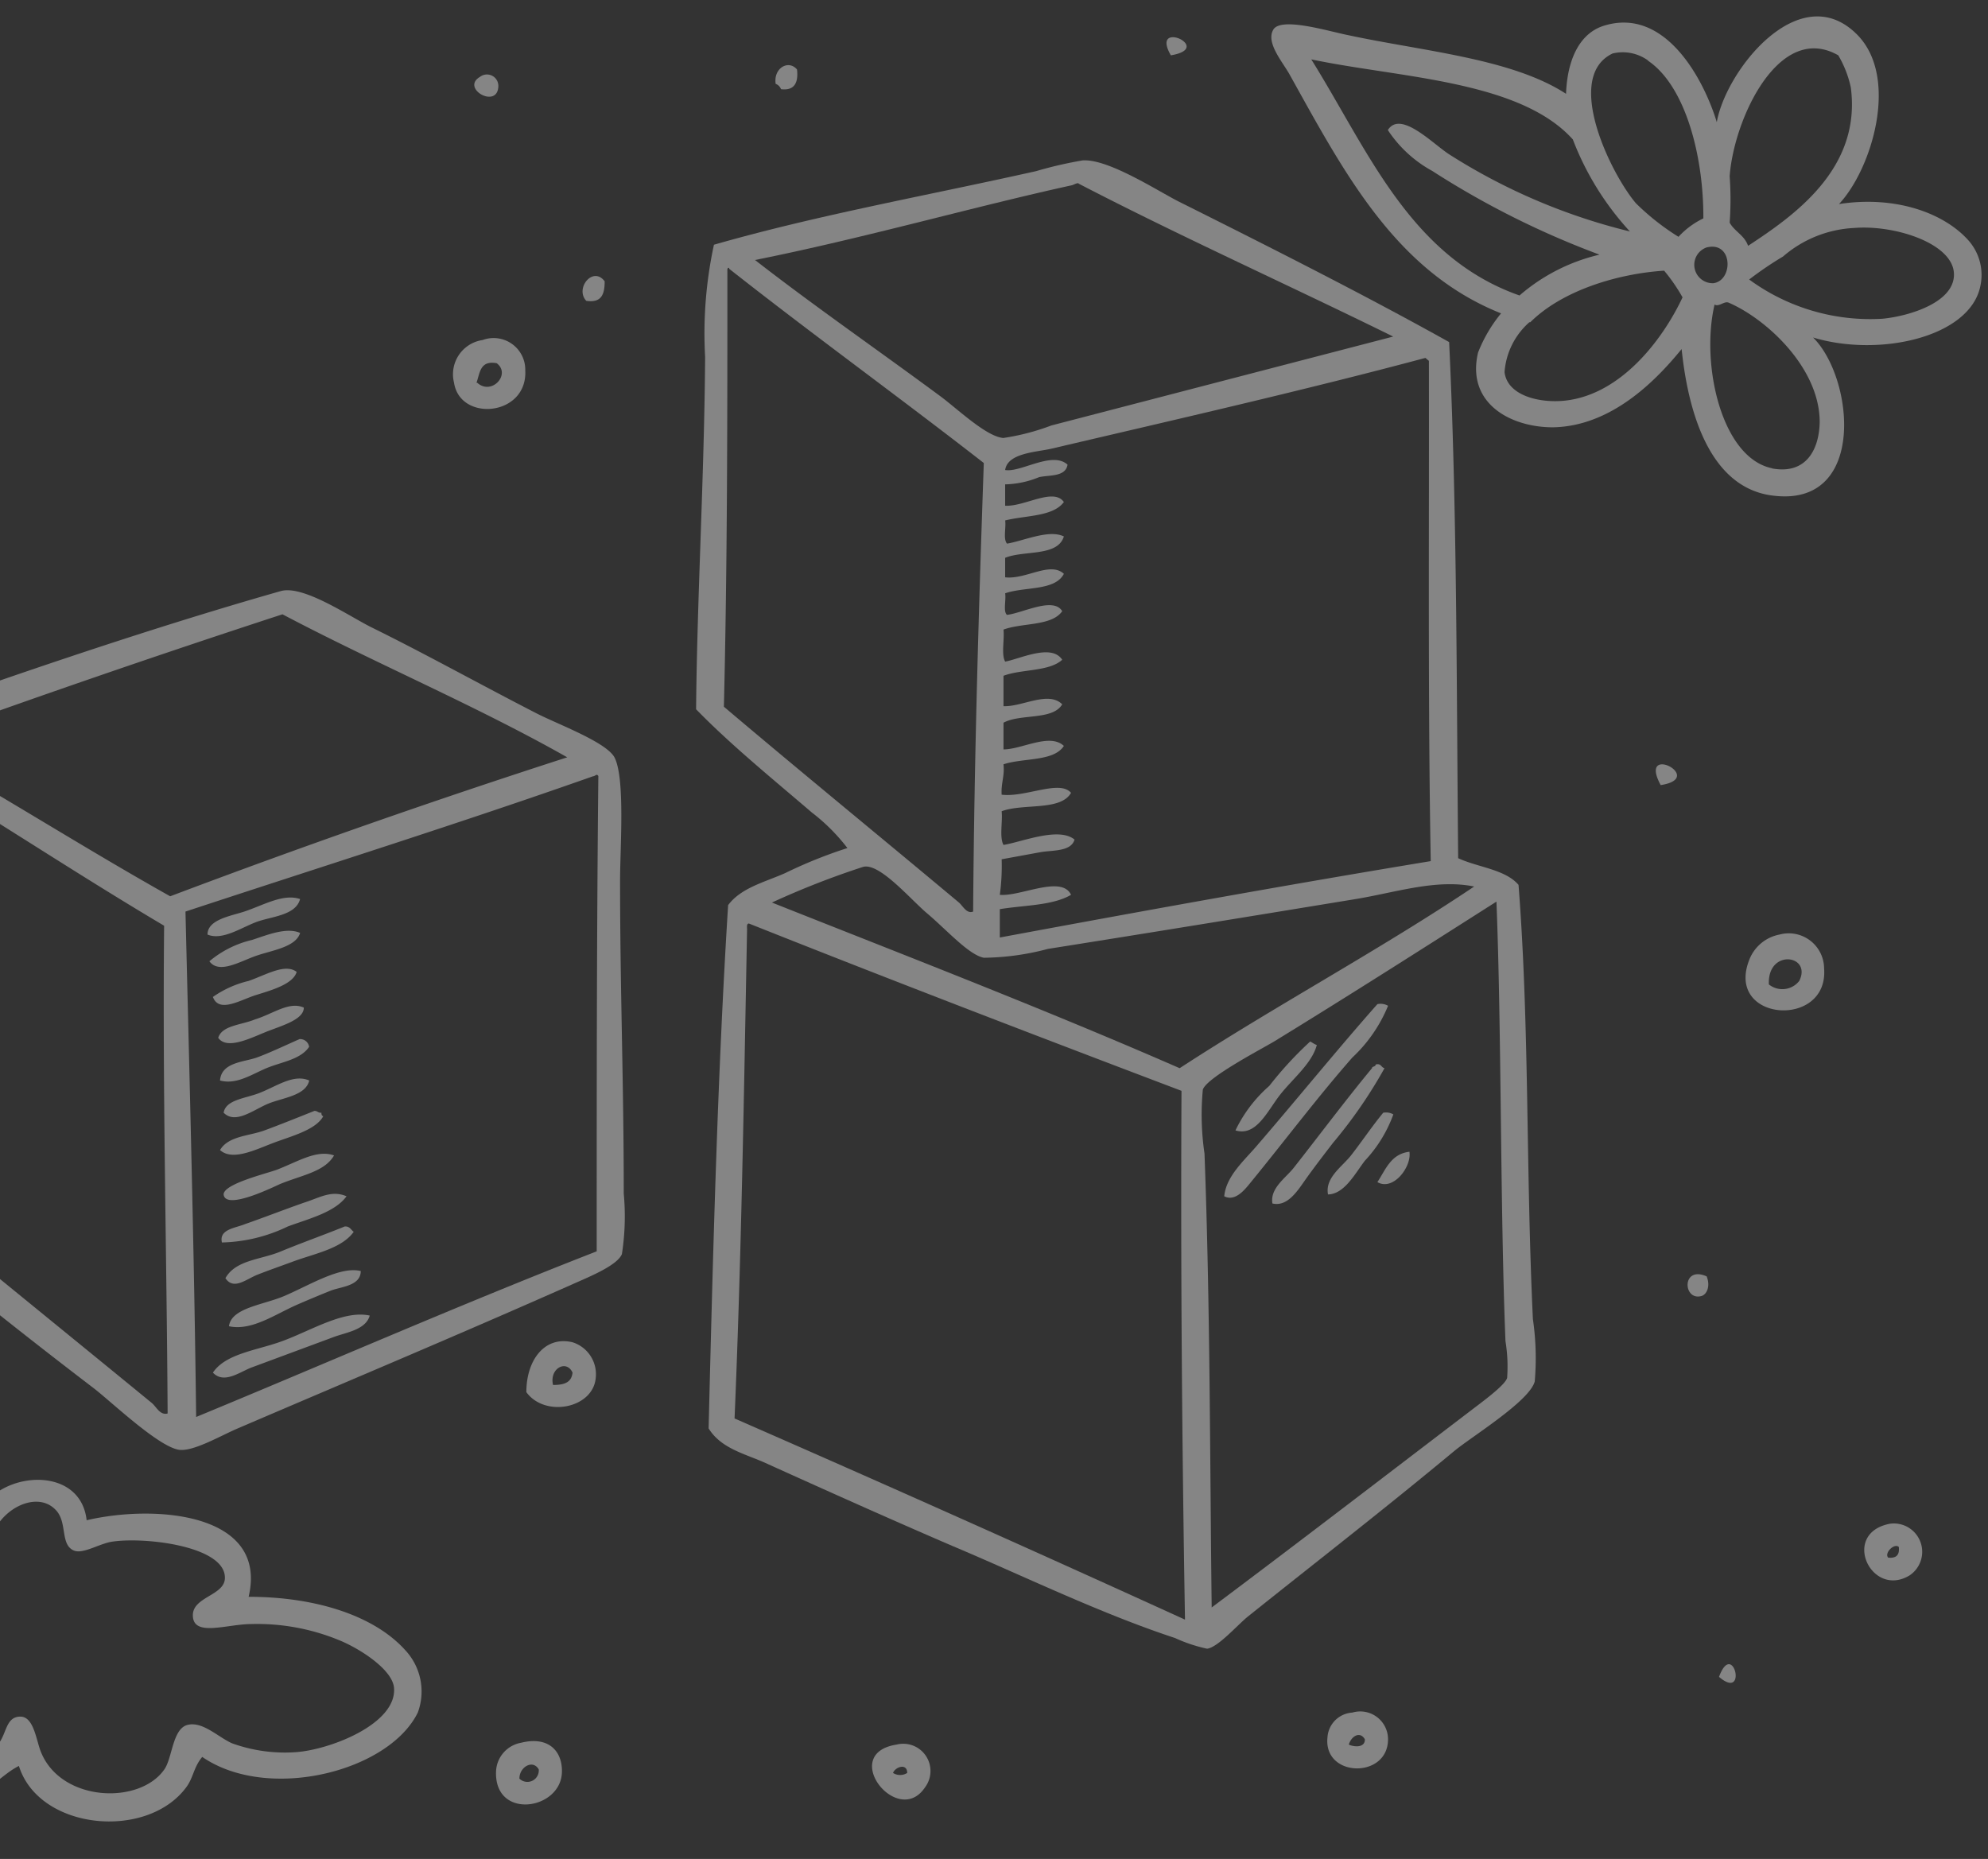 <svg width="108" height="101" fill="none" xmlns="http://www.w3.org/2000/svg"><rect width="100%" height="100%" fill="#333333" stroke="none"/><g opacity=".4" fill-rule="evenodd" clip-rule="evenodd" fill="#fff"><path d="M91.356 18.966c-1.18 1.44-3.66 4.2-7 4.25-2.28 0-4.71-1.29-4.06-4.06a7.87 7.87 0 011.25-2.13c-5.73-2.29-8.5-7.61-11.5-13-.39-.69-1.29-1.72-.87-2.42.42-.7 3 .09 4 .29 4.12.89 8.93 1.27 11.9 3.2.07-1.86.73-3.25 2-3.68 3.39-1.11 5.5 2.94 6.19 5.22.5-2.84 4.53-7.9 7.64-4.74 2.28 2.33.79 7.28-1 9.19 3.07-.47 5.67.48 7 1.94a2.833 2.833 0 01.68 2.51c-.56 2.79-5.5 3.89-9.09 2.8 2.2 2.17 2.91 9.08-2 8.61-3.53-.29-4.77-4.39-5.14-7.98zm9.19-14.22a5.849 5.849 0 00-.68-1.74c-3.23-1.84-5.68 3.48-5.9 6.57.06.839.06 1.681 0 2.52.26.48.8.68 1 1.26 2.48-1.63 6.17-4.18 5.58-8.61zm-11-1.45a2.35 2.35 0 00-1.94-.39c-2.67 1.27-.11 6.51 1.26 8.13a13.1 13.1 0 002.32 1.83 4.41 4.41 0 011.35-1c.02-3.33-.95-7.18-3.01-8.57h.02zm-7 12.76a10.15 10.15 0 014.35-2.22 47.059 47.059 0 01-9.09-4.55 6.78 6.78 0 01-2.41-2.22c.7-1.11 2.49.8 3.38 1.35a32.6 32.6 0 009.77 4.16 15.59 15.59 0 01-3.1-5c-2.9-3.22-9.42-3.34-14.21-4.35 3.09 4.95 5.36 10.74 11.32 12.83h-.01zm19.73 1.26c1.46-.14 4-.91 3.87-2.51-.13-1.6-3.22-2.6-5.42-2.42a6.37 6.37 0 00-3.86 1.55c-.638.38-1.252.798-1.84 1.25a11.13 11.13 0 007.26 2.13h-.01zm-9.19-1.93c1.09-.15 1.06-2.31-.38-1.94a1 1 0 00.39 1.94h-.01zm-10 2.12a4 4 0 00-1.35 2.71c.15 1.28 1.9 1.7 3.29 1.55 3.1-.34 5.35-3.41 6.38-5.61a9.642 9.642 0 00-1-1.45c-2.59.17-5.56 1.1-7.27 2.8h-.05zm13.16 7.94c1.94.37 2.59-1.12 2.61-2.52 0-2.93-2.88-5.59-4.94-6.48-.24-.11-.54.25-.77.1-.77 3.27.39 8.37 3.15 8.9h-.05zM63.607 3.006c-1.15-2 2.41-.4 0 0zm-20.308.77c.08.72-.14 1.16-.87 1.07a.49.49 0 00-.29-.29c-.13-.86.7-1.33 1.16-.78zm-17.225.401a.62.62 0 011 .48c-.01 1.31-2.07.15-1-.48z"/><path d="M79.216 46.626c1.07.5 2.55.6 3.28 1.45.6 7.74.39 15.32.78 23.59a14.67 14.67 0 01.1 3.39c-.28 1.07-3.43 3-4.36 3.77-3.93 3.26-7.14 5.74-11.22 9-.57.46-1.63 1.68-2.22 1.75a8.291 8.291 0 01-1.74-.58c-4.1-1.35-8.31-3.41-12.09-5-3.46-1.49-6.82-3-10.25-4.55-1.1-.48-2.34-.77-3-1.84.24-9.59.48-19.18 1.06-28.43.71-.95 2-1.25 3.1-1.74a25.39 25.39 0 013.38-1.36 10.368 10.368 0 00-1.93-1.93c-2.05-1.76-4.37-3.64-6.29-5.61.05-5.94.45-12.83.49-19.15-.114-2.043.047-4.09.48-6.09 5.65-1.62 11.53-2.66 17.51-4a22.006 22.006 0 012.51-.58c1.37-.11 4.06 1.64 5.22 2.23 5 2.5 10.19 5.12 14.7 7.64.43 9.03.4 18.59.49 28.04zm-20.6-36.66c-.1-.05-.29.08-.39.1-5.34 1.17-11.35 2.89-17.21 4.06 3.23 2.51 6.63 4.86 10 7.35.94.68 2.54 2.24 3.49 2.32a12.48 12.48 0 002.61-.68l18.57-4.83c-5.66-2.79-11.56-5.44-17.11-8.32h.04zm-19 4.64c0-.1-.12-.07-.1.1 0 8 0 15.92-.19 23.69 4.12 3.49 8.67 7.21 12.77 10.64.21.18.42.63.77.49.06-8.26.3-16.34.58-24.37-4.57-3.56-9.3-6.98-13.83-10.55zm37.82 4.84c-6.5 1.74-13.7 3.38-20.31 4.93-.81.19-2.39.23-2.52 1.16.84.15 2.56-1.05 3.39-.29-.11.68-1 .55-1.55.68a5.139 5.139 0 01-1.84.39v1.16c1.05.06 2.63-1 3.19-.2-.59.8-2.06.72-3.19 1 .06.39-.12 1 .1 1.26.91-.15 2.28-.79 3.09-.39-.34 1.11-2.16.74-3.19 1.16v1.06c1.13.13 2.44-.88 3.19-.19-.48.94-2.15.69-3.19 1.06.06.36-.12 1 .1 1.17.84-.09 2.52-1 3-.2-.57.82-2.16.62-3.19 1 .06.55-.13 1.35.09 1.74.79-.14 2.52-1 3.1-.1-.71.65-2.21.5-3.19.87v1.65c1 .05 2.44-.85 3.19-.1-.51.88-2.28.5-3.19 1v1.45c1 0 2.51-.91 3.28-.19-.55.86-2.19.64-3.28 1 .07.66-.14 1-.1 1.65 1.3.16 3.15-.83 3.77-.1-.57 1-2.6.56-3.77 1 .06.58-.13 1.41.1 1.83 1-.16 3-1 3.86-.29-.19.66-1.18.57-1.83.68l-2.13.39c.02.645-.013 1.29-.1 1.93 1.1.11 3.36-1.09 3.87 0-1 .59-2.54.56-3.87.78v1.54c7.75-1.44 15.53-2.85 23.41-4.15-.16-8.94-.08-18.11-.1-27.18l-.19-.16zm-3.78 29.4c-5.48.9-11.11 1.82-16.73 2.71a14.002 14.002 0 01-3.48.48c-.82-.16-2-1.5-3.09-2.42-.92-.78-2.61-2.79-3.49-2.51a45.442 45.442 0 00-4.93 1.93c7.43 2.95 14.92 5.84 22.15 9 5.23-3.41 10.86-6.42 16-9.87-2.07-.42-4.25.32-6.43.68zm-4.44 7.74c-.72.43-3.64 1.95-3.87 2.61-.11 1.16-.08 2.328.09 3.48.31 8.28.29 16.54.39 24.66 4.53-3.39 9.32-7.07 14.12-10.73.6-.46 1.81-1.34 1.93-1.74a8.52 8.52 0 00-.09-2c-.29-7.19-.21-16.8-.49-23.88-3.77 2.4-7.92 5.05-12.08 7.6zm-28.53-6.41c-.12 0-.11.16-.1.29-.17 8.92-.31 17.88-.68 26.6 8.2 3.587 16.357 7.23 24.47 10.93-.16-9.48-.24-19-.19-28.73-7.86-2.98-15.71-5.99-23.5-9.09zm-7.837-34.891c0 .72-.18 1.18-1 1.06-.63-.68.37-1.91 1-1.06zm-6.633 3.19a1.72 1.72 0 012.32 1.65c.13 2.49-3.54 2.82-3.87.67a1.88 1.88 0 011.55-2.32zm-.29 2.32c.78.71 1.85-.46 1.06-1.06-.92-.17-.91.54-1.1 1.06h.04zm-34.18 43.811c.18-8 .29-16.85.67-24.95 7.21-2.61 15.41-5.43 22.83-7.54 1.24-.36 3.8 1.42 5 2 2.9 1.43 5.86 3.08 8.9 4.64 1.17.6 3.84 1.58 4.25 2.42.57 1.17.29 4.9.29 6.67 0 6 .2 10.86.2 17a13.46 13.46 0 01-.1 3.29c-.26.64-1.89 1.28-2.71 1.65-6.18 2.74-11.93 5.15-18.18 7.83-.89.38-2.31 1.21-3.1 1.16-1.1-.07-3.81-2.68-4.74-3.38-4.58-3.5-9.06-7.08-13.31-10.79zm23.6-31.23c-6.56 2.14-13.66 4.58-20.31 7 4.82 2.68 9.4 5.62 14.21 8.32a466.228 466.228 0 0121.57-7.55c-4.96-2.81-10.41-5.1-15.47-7.77zm-22 30.65c4.83 4 10.07 8.24 14.89 12.19.26.21.45.69.87.58-.05-8.84-.28-17.51-.19-26.5-5.2-3.08-10.15-6.42-15.38-9.48.02 7.87-.14 15.51-.24 23.21h.05zm38.87-21.85c-7.26 2.56-14.74 4.91-22.14 7.35.22 9.12.47 18.22.58 27.46 7.26-3 14.37-6.12 21.76-9 0-8.68 0-17.24.09-25.82-.09-.16-.17.01-.29.01zm58.002.479c-1.26-2.33 2.52-.39 0 0z"/><path d="M16.303 48.846c-.24.91-1.58.94-2.41 1.26-.83.32-1.83 1-2.62.67 0-.81 1.23-1 2-1.25 1.05-.35 2.11-.99 3.03-.68zm.002 1.841c-.24.78-1.53.94-2.41 1.25-.88.31-2 1-2.52.29a5.57 5.57 0 012.32-1.16c.8-.26 1.87-.71 2.61-.38zm80.371.088a1.92 1.92 0 012.42 1.84c.26 3.3-5.41 2.91-4.06-.48a2.2 2.2 0 011.64-1.36zm1.07 2.52c.71-1.42-1.74-1.77-1.65.19a1.168 1.168 0 001.65-.19zm-81.63-.49c-.19.67-1.39 1-2.22 1.26-.83.26-2 1-2.33.1a5.662 5.662 0 011.94-.87c.95-.33 1.99-.97 2.61-.49zm.389 1.94c0 .68-1.28 1-2.13 1.35-.85.35-2.07.94-2.52.29.21-.68 1.25-.69 2-1 .98-.3 1.86-1 2.65-.64zm58.903-.099a8 8 0 01-1.94 2.81c-1.88 2.14-3.63 4.47-5.51 6.77-.31.38-.84 1.08-1.45.77.1-1.08 1.06-1.92 1.74-2.71 2.15-2.49 4.36-5.22 6.58-7.73a.81.81 0 01.58.09zm-58.615 2.23c-.47.7-1.51.82-2.32 1.16-.81.34-1.63.91-2.52.67.07-1 1.31-1 2-1.25s1.61-.69 2.32-1a.49.49 0 01.52.42zm54.744-.1c-.26 1-1.32 1.84-2 2.71-.68.87-1.29 2.28-2.42 1.93a7.56 7.56 0 011.84-2.42 19.818 19.818 0 012.22-2.41c.11.05.21.14.36.19zm3.678 1.26c-.802 1.44-1.74 2.8-2.8 4.06-.47.61-1 1.3-1.45 1.93-.45.63-1 1.56-1.84 1.36-.14-.83.72-1.38 1.16-1.94 1.37-1.74 2.81-3.67 4.25-5.41 0-.11.2-.07.2-.2.3-.08.29.16.48.2zm-58.416.669c-.19.83-1.43.93-2.23 1.26-.8.33-1.78 1.14-2.42.49.12-.71 1.17-.77 1.94-1.07.95-.37 1.86-1.05 2.71-.68zm.764 1.94c-.41.75-1.73 1.08-2.71 1.45-.98.37-2.22 1-2.9.39.45-.77 1.58-.76 2.42-1.07.84-.31 1.86-.72 2.71-1.06.17 0 .2.12.38.1-.01.11.03.17.1.19zm58.132-.099a7.32 7.32 0 01-1.55 2.52c-.54.71-1.11 1.81-2 1.83-.17-.91.76-1.5 1.25-2.12.6-.77 1.14-1.58 1.75-2.32a.81.81 0 01.55.09zm-57.547 2.23c-.51.88-1.71 1.06-2.9 1.54-.33.14-3 1.48-3.1.58 0-.58 2.36-1.14 2.91-1.35 1.16-.45 2.16-1.1 3.09-.77zm58.42-.2c.13.82-.88 2.15-1.74 1.65.45-.68.73-1.53 1.74-1.65zm-57.742 2.419c-.63.87-2.05 1.22-3.19 1.64a8.651 8.651 0 01-3.58.87c-.17-.72.73-.78 1.26-1 1.06-.37 2-.74 3.19-1.16.86-.27 1.5-.7 2.32-.35zm.39 1.931c-.67.94-2.19 1.19-3.39 1.65-.57.21-1.23.44-1.84.68-.61.24-1.29.86-1.74.19.56-1 1.92-1 3-1.45 1.08-.45 2.43-.93 3.48-1.36.28-.02.34.19.49.29zm.382 2.13c0 .82-1.09.85-1.64 1.07-.55.22-1.27.52-1.84.77-1.18.52-2.46 1.43-3.68 1.16.13-1 1.84-1.15 3-1.64 1.42-.61 3.04-1.63 4.16-1.36zm73.117.29c.22.54 0 1-.29 1.07-1 .27-1.08-1.67.29-1.07zm-72.629 2.13c-.21.77-1.26.91-1.94 1.16l-4.45 1.65c-.64.23-1.52.94-2.13.29.72-1.07 2.47-1.21 3.87-1.75 1.56-.59 3.27-1.65 4.65-1.35zm8.508 4.161c0-1.75 1-3.07 2.51-2.71a1.82 1.82 0 011.26 1.94c-.15 1.66-2.76 2.16-3.77.77zm1.45-.39c.61 0 1-.13 1.06-.67-.33-.73-1.27-.23-1.06.67zM4.707 82.596c3.77-.88 9.87-.38 8.8 4.16 3.6 0 6.8 1 8.51 2.9a3.29 3.29 0 01.68 3.39c-1.58 3.22-8.15 4.86-11.71 2.41-.47.56-.48 1.13-.87 1.65-2.14 2.89-8 2.33-9.09-1.16-.87.43-1.63 1.38-2.9 1.93-3.72 1.63-9.75.67-9.48-4.06-3.91.14-7.41-1.19-7.06-4.74.5-5 8.67-6.2 12.29-3.09a6.25 6.25 0 014.83-3.2c.43-2.75 5.63-3.51 6-.19zm-12.77 14.12c2.61 1.08 6.78-.35 8-2 .43-.57.39-1.44 1.16-1.45.77-.01.87 1.36 1.16 2 1.14 2.64 5.33 2.79 6.67.87.44-.62.44-2.21 1.26-2.42.82-.21 1.67.67 2.42 1a8.45 8.45 0 003.48.48c1.88-.14 5.46-1.54 5.32-3.48-.07-1-1.86-2.15-3-2.61a11.7 11.7 0 00-4.74-.87c-1.35 0-3.19.73-3.19-.48 0-1 1.71-1.07 1.74-2 .07-1.74-4.28-2.26-6.09-2-.71.09-1.62.71-2.13.48-.75-.34-.31-1.57-1-2.23-.84-.84-2.32-.32-3.09.78 0 .55.25 1-.1 1.35-1.55.33-3.52.74-4.35 2.13-.39.65-.26 1.82-1.06 1.93-.62.09-1.15-.8-1.84-1.25-2.66-1.72-7.17-1.25-8.8.77-2.34 2.91 1.27 4.85 4.35 4.74.72 0 1.46-.49 2 .1-.14 2.15.38 3.56 1.83 4.16zm110.738-13.93a1.54 1.54 0 011.06 2.81c-2.09 1.26-3.75-2.3-1.06-2.81zm-.1 1.84c.44.05.63-.14.58-.58-.25-.22-.8.33-.58.58zm-9.188 6.48c.77-2.08 1.58 1.35 0 0zm-19.921 1.941a1.51 1.51 0 011.94 1.45c0 2.16-3.52 2.09-3.29-.1a1.44 1.44 0 011.35-1.35zm-.19 1.74c.31.14.89.17.87-.29-.27-.47-.75-.15-.87.29zm-44.968-.101c1.48-.37 2.23.44 2.22 1.55 0 2.11-3.69 2.68-3.58 0a1.65 1.65 0 011.36-1.55zm-.1 1.94a.62.62 0 001.06-.49c-.31-.56-1.05-.14-1.05.49h-.01zm20.497-1.84a1.48 1.48 0 011.55 2.32c-1.48 2.23-4.69-1.83-1.55-2.32zm-.19 1.54a.72.72 0 00.77 0c0-.55-.65-.33-.77 0z"/></g></svg>